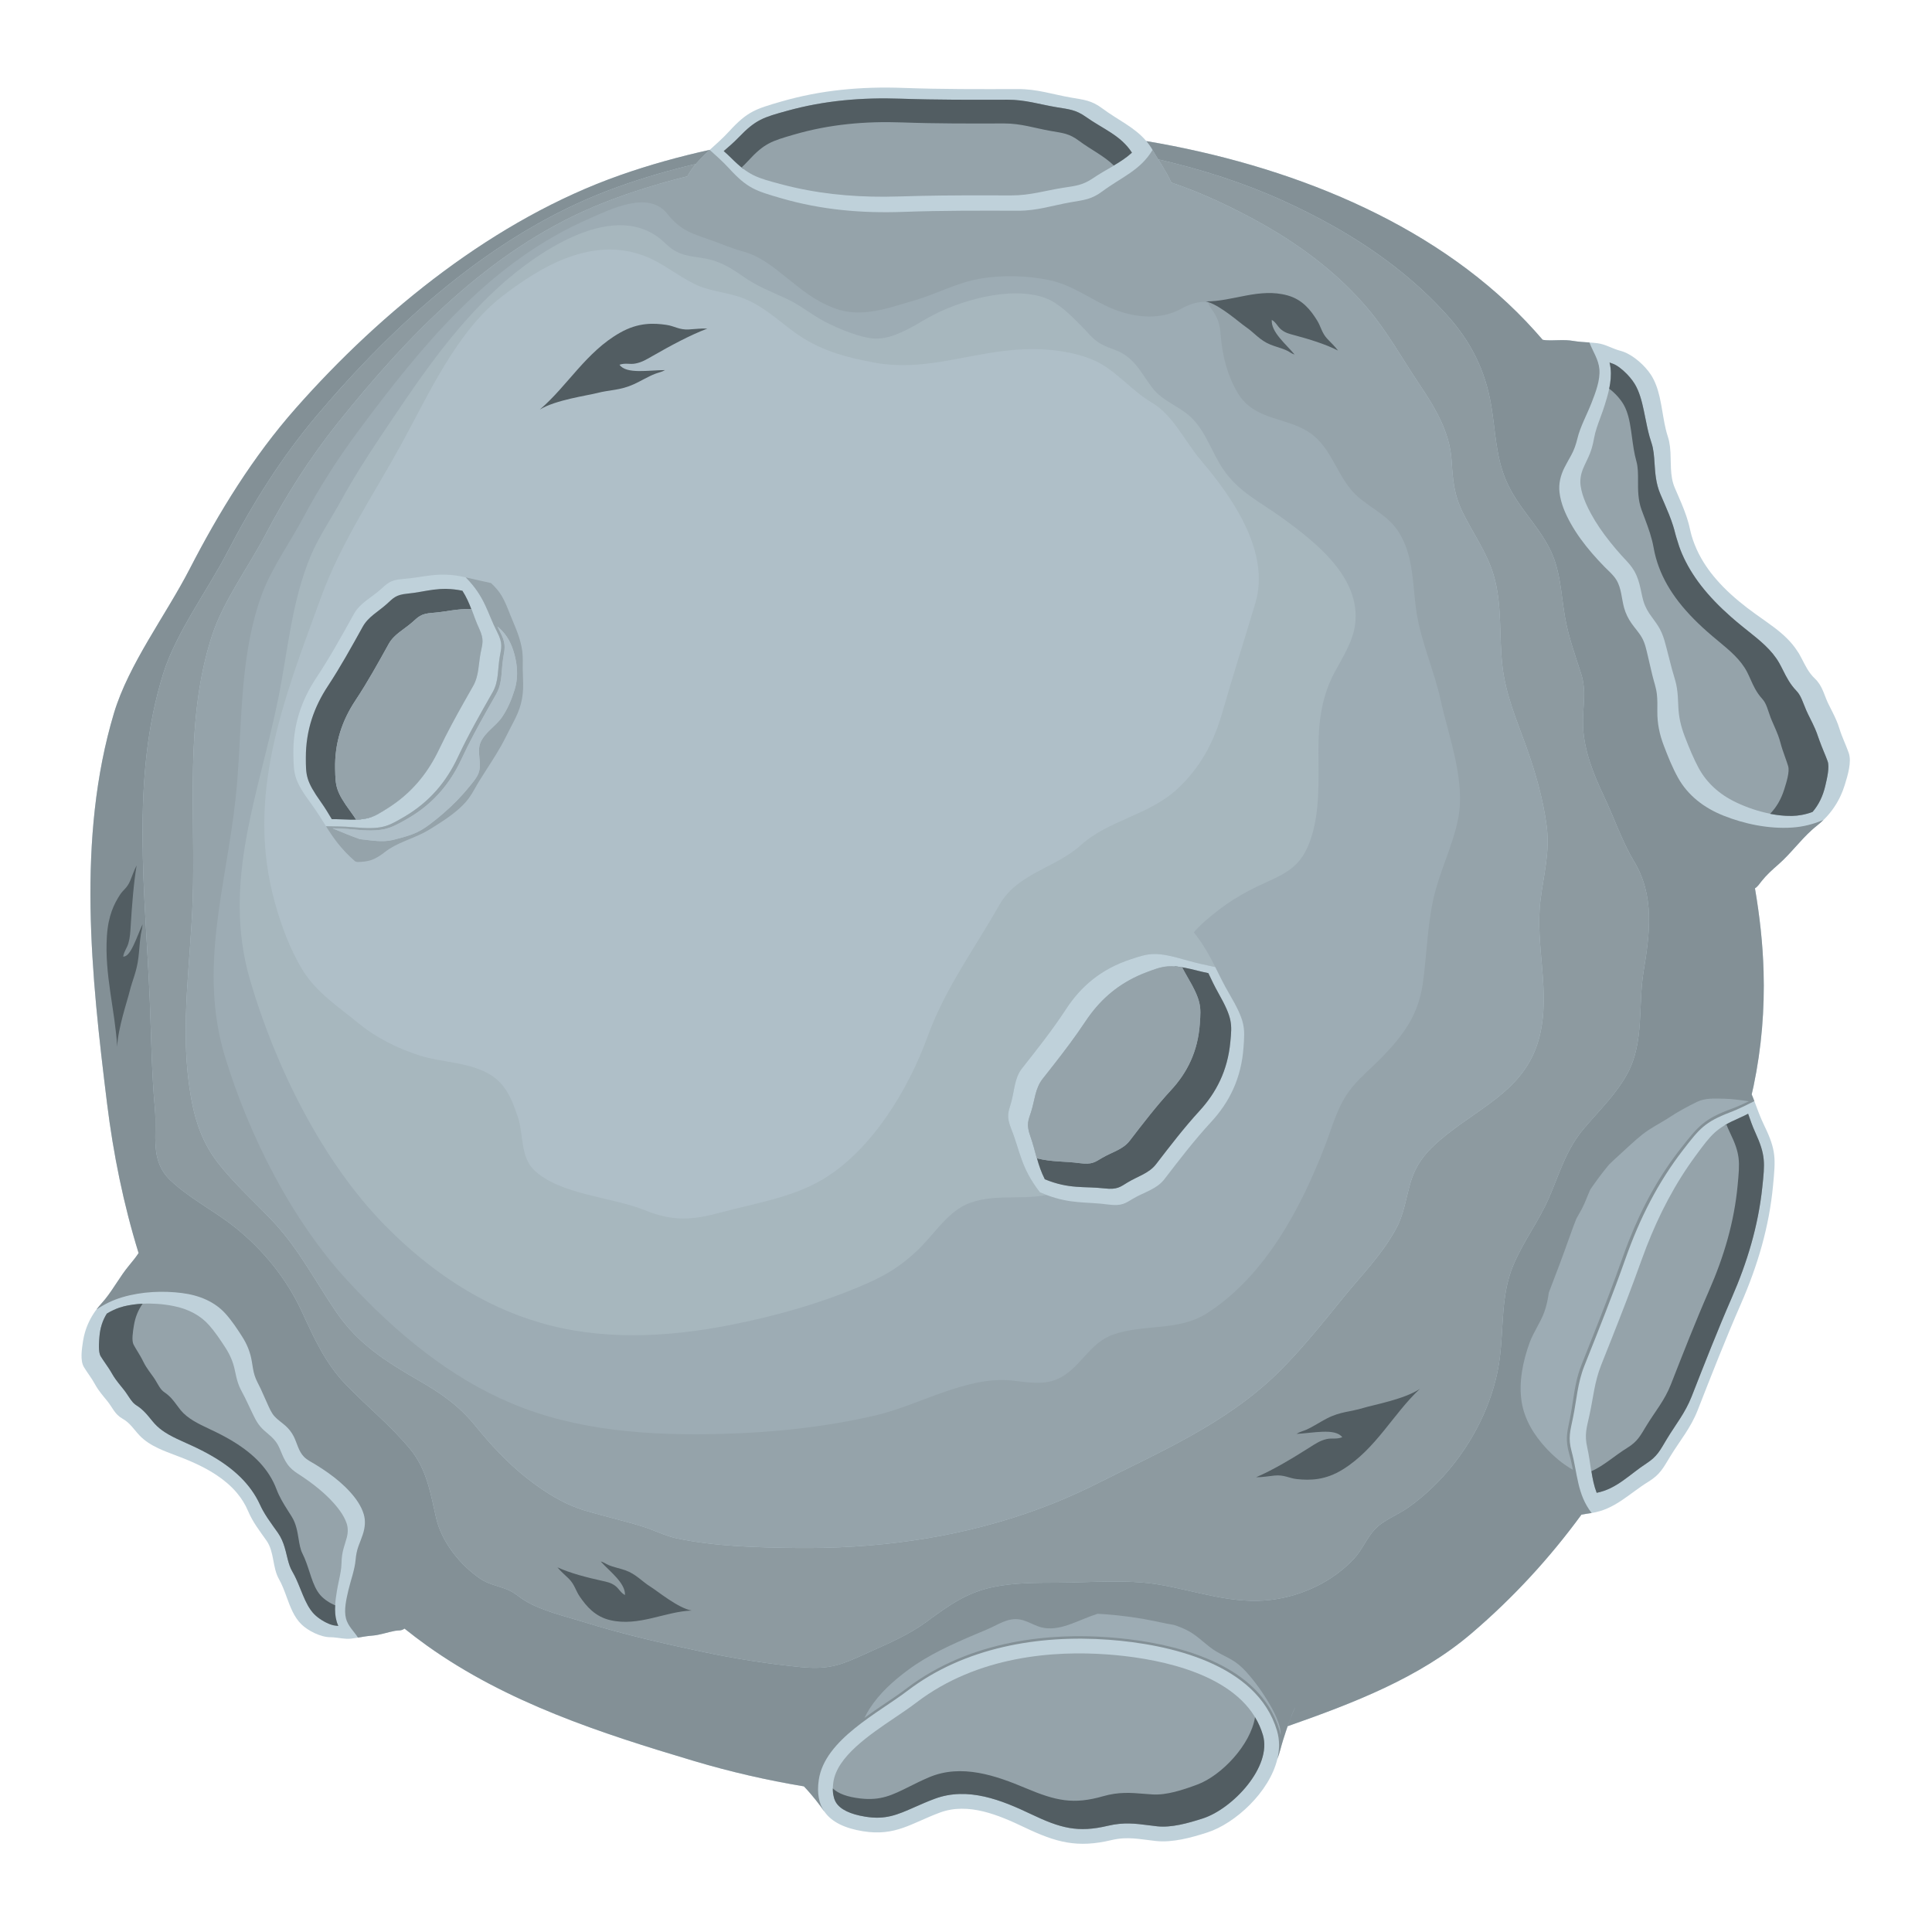 <?xml version="1.0" encoding="utf-8"?>
<!-- Generator: Adobe Illustrator 27.5.0, SVG Export Plug-In . SVG Version: 6.00 Build 0)  -->
<svg version="1.1" id="Capa_1" xmlns="http://www.w3.org/2000/svg" xmlns:xlink="http://www.w3.org/1999/xlink" x="0px" y="0px"
	 viewBox="0 0 2122 2122" style="enable-background:new 0 0 2122 2122;" xml:space="preserve">
<g>
	<path style="fill:#BFD1DA;" d="M2030.515,826.883c-3.148-8.977-7.389-17.418-10.227-26.699c-1.983-6.487-4.612-12.129-7.46-17.837
		c-1.417-2.84-2.872-5.695-4.365-8.682c-1.941-3.888-3.327-7.681-4.765-11.342c-0.96-2.444-1.939-4.828-3.123-7.143
		c-0.59-1.157-1.23-2.299-1.944-3.42c-1.427-2.244-3.147-4.414-5.335-6.497c-7.04-6.706-10.424-14.297-14.58-22.244
		c-0.94-1.798-1.907-3.608-2.979-5.435c-0.461-0.785-1.004-1.484-1.491-2.244c-6.743-10.551-15.805-18.792-25.805-26.36
		c-6.434-4.87-13.225-9.489-19.971-14.332c-12.651-9.084-24.777-18.879-35.442-29.676c-2.726-2.76-5.323-5.608-7.842-8.504
		c-2.073-2.38-4.078-4.799-5.99-7.277c-0.743-0.96-1.462-1.934-2.178-2.909c-1.983-2.704-3.859-5.469-5.63-8.295
		c-4.022-6.412-7.469-13.143-10.217-20.237c-1.152-2.969-2.227-5.98-3.123-9.079c-0.697-2.407-1.313-4.855-1.846-7.342
		c-2.219-10.348-5.666-19.605-9.535-28.845c-1.547-3.695-3.162-7.389-4.792-11.148c-0.816-1.88-1.637-3.776-2.453-5.698
		c-2.835-6.667-3.764-13.654-4.131-20.738c-0.124-2.363-0.185-4.736-0.232-7.113c-0.073-3.564-0.119-7.138-0.304-10.689
		c-0.119-2.256-0.3-4.502-0.575-6.736c-0.445-3.627-1.149-7.218-2.309-10.738c-0.894-2.709-1.657-5.496-2.331-8.339
		c-2.03-8.531-3.277-17.556-4.906-26.431c-0.543-2.957-1.128-5.897-1.798-8.796c-2.012-8.697-4.792-17.025-9.501-24.334
		c-1.647-2.558-3.776-5.288-6.236-7.995c-7.386-8.12-17.783-16.027-27.274-18.411c-1.086-0.273-2.158-0.59-3.218-0.94
		c-2.117-0.699-4.183-1.523-6.241-2.368c-4.117-1.688-8.193-3.454-12.548-4.451c-1.089-0.248-2.195-0.449-3.325-0.587
		c-2.974-0.365-5.907-0.592-8.828-0.797l-0.039-0.003h0.007c-5.934-0.414-11.813-0.716-17.82-1.747
		c-9.895-1.698-19.88-0.199-29.681-0.723c-1.32-0.07-2.565-0.316-3.793-0.555c-5.901-6.809-11.937-13.562-18.263-20.195
		c-105.181-110.294-261.848-171.873-417.035-197.982c-13.084-15.418-31.094-23.057-47.944-35.632
		c-12.368-9.235-20.025-9.581-34.957-12.198c-20.378-3.566-36.904-9.376-58.122-9.317c-41.803,0.112-83.908,0.273-125.698-1.257
		c-45.908-1.681-90.383,2.2-134.485,15.038c-28.039,8.16-36.862,10.667-57.274,32.97c-6.826,7.457-14.044,13.712-20.955,20.014
		c-33.384,7.359-66.375,16.487-98.747,27.893c-137.05,48.282-261.169,148.463-356.107,256.056
		c-46.957,53.215-84.197,113.873-116.509,176.548c-26.151,50.724-66.977,104.441-83.079,158.232
		c-41.181,137.574-24.85,288.37-7.606,428.335c6.846,55.557,18.078,110.984,34.675,164.653c-3.118,4.694-6.621,9.03-10.504,13.695
		c-9.842,11.827-16.67,25.091-26.285,37.006c-1.333,1.649-2.716,3.271-4.168,4.862c-6.48,7.091-11.24,14.556-14.616,22.326
		c-0.205,0.467-0.417,0.933-0.609,1.403c-0.397,0.965-0.765,1.934-1.118,2.909c-0.261,0.714-0.509,1.432-0.745,2.151
		c-0.273,0.831-0.543,1.659-0.785,2.497c-0.282,0.964-0.528,1.937-0.772,2.909c-0.161,0.646-0.336,1.289-0.48,1.939
		c-0.368,1.659-0.692,3.328-0.952,5.011c-0.322,2.105-0.675,4.409-0.972,6.782c-0.334,2.675-0.602,5.438-0.665,8.149
		c-0.029,1.277-0.015,2.541,0.056,3.776c0.07,1.232,0.2,2.433,0.399,3.588c0.4,2.307,1.084,4.424,2.156,6.209
		c1.924,3.208,4.066,6.261,6.177,9.347c2.115,3.086,4.2,6.212,6.012,9.571c1.903,3.515,4.034,6.592,6.317,9.559
		c2.283,2.965,4.714,5.822,7.211,8.901c2.88,3.552,4.899,7.169,7.267,10.499c1.184,1.664,2.456,3.257,3.961,4.736
		c1.508,1.476,3.252,2.838,5.384,4.039c2.105,1.186,3.925,2.504,5.571,3.919c0.824,0.706,1.603,1.437,2.351,2.188
		c3.744,3.754,6.729,7.99,10.626,12.129c5.886,6.248,13.087,10.684,20.941,14.382c5.888,2.772,12.144,5.13,18.485,7.522
		c2.112,0.797,4.234,1.598,6.358,2.419c7.956,3.079,15.759,6.455,23.179,10.248c5.564,2.843,10.916,5.919,15.958,9.284
		c8.404,5.605,15.951,12.003,22.202,19.432c5.001,5.941,9.174,12.546,12.292,19.927c5.191,12.285,12.682,21.756,20.253,32.516
		c2.188,3.114,3.676,6.504,4.794,10.044c2.236,7.079,2.987,14.755,4.901,21.995c0.96,3.62,2.207,7.128,4.078,10.4
		c3.34,5.847,5.785,12.48,8.231,19.164c4.08,11.142,8.166,22.424,16.431,30.426c6.94,6.719,20.763,14.09,31.927,14.081
		c0.96,0,1.91,0.036,2.855,0.102c6.614,0.453,12.916,2.234,19.754,1.432l0.048-0.007c2.56-0.302,5.07-0.701,7.564-1.115l0.022-0.005
		h-0.003c5.094-0.848,10.124-1.776,15.359-2.156c8.626-0.626,16.908-3.776,25.301-5.303c3.615-0.658,6.853,0.251,10.299-2.448
		c8.105,6.455,16.312,12.74,24.69,18.718c87.666,62.575,190.611,96.115,293.515,126.775c39.396,11.737,79.703,21.04,120.492,27.807
		c2.429,2.533,4.894,5.267,7.332,8.107l-0.003,0.036c4.066,4.729,8.014,9.684,11.377,14.263l0.024,0.034
		c1.121,1.527,2.176,3.011,3.145,4.433l0.607,0.777v-0.002l0.003,0.002c8.28,12.01,23.386,18.546,42.299,21.618
		c35.781,5.817,53.179-8.821,84.59-20.485c31.186-11.581,64.802,2.843,93.084,16.327c34.75,16.568,57.832,22.811,95.337,13.896
		c17.941-4.266,31.035-0.875,48.699,0.984c18.636,1.961,38.867-3.632,56.555-9.33c30.612-9.863,68.202-44.302,76.945-80.706h-0.003
		l0.003-0.002c1.269-3.189,2.271-6.585,3.254-10.124c0.984-3.54,1.949-7.218,3.148-10.97c1.532-4.801,3.169-9.856,4.921-14.921
		c72.146-25.315,144.714-53.108,201.842-101.885c46.328-39.557,86.353-83.313,120.83-130.46c3.552-0.648,6.904-1.24,9.876-1.634
		c0.463-0.061,0.896-0.161,1.352-0.229c25.617-3.939,40.996-21.167,62.263-34.302c13.133-8.112,16.27-15.103,24.187-28.034
		c10.806-17.64,22.28-30.872,30.025-50.629c15.257-38.921,30.58-78.139,47.357-116.443c18.431-42.078,31.167-84.867,35.432-130.602
		c2.712-29.077,3.623-38.205-9.617-65.383c-4.446-9.121-7.613-18.161-10.94-26.936l0.007-0.004l-0.463-1.192
		c-0.351-0.916-0.704-1.832-1.062-2.743c-0.417-1.06-0.845-2.112-1.277-3.162l-0.131-0.331c0.667-3.011,1.415-6,2.046-9.023
		c8.928-42.736,12.188-84.541,11.011-125.937c-0.87-30.604-4.258-60.982-9.474-91.354c3.001-1.805,5.089-5.145,7.445-8.083
		c5.408-6.748,11.393-12.144,18.171-18.061c13.401-11.701,23.659-26.022,36.818-37.895c1.82-1.642,3.698-3.24,5.644-4.775
		c8.689-6.85,15.503-14.645,20.807-23.218c0.321-0.514,0.648-1.028,0.957-1.549c0.628-1.067,1.23-2.149,1.815-3.24
		c0.434-0.809,0.853-1.625,1.262-2.446c0.463-0.933,0.923-1.871,1.354-2.821c0.504-1.108,0.972-2.237,1.435-3.369
		c0.302-0.74,0.621-1.476,0.906-2.227c0.731-1.932,1.418-3.888,2.029-5.881c0.816-2.646,1.713-5.549,2.543-8.57
		c0.831-3.02,1.596-6.159,2.148-9.281C2032.003,838.048,2032.264,831.88,2030.515,826.883z"/>
	<path style="fill:#95A3AA;" d="M1691.923,989.134c3.483-28.741,10.704-53.13,6.772-82.534c-4.005-29.951-12.69-59.878-22.96-88.224
		c-10.393-28.682-21.859-55.537-25.479-86.114c-3.995-33.749,0.015-68.331-9.917-101.289c-7.374-24.475-22.68-45.474-33.795-68.277
		c-9.664-19.825-10.811-35.457-12.222-57.238c-2.075-32.061-19.076-59.118-36.465-85.089c-18.285-27.31-33.861-55.664-55.201-80.993
		c-32.032-38.015-71.181-67.79-114.485-92.458c-16.568-9.437-33.727-18.144-51.294-26.309
		c-16.375-7.608-33.242-14.251-50.409-20.161l0.017-0.039c-1.376-3.118-2.982-6.256-4.697-9.35
		c-3.432-6.193-7.301-12.224-10.661-17.64c-1.681-2.707-3.232-5.262-4.538-7.605l-0.712-1.172
		c-13.077,22.378-34.75,30.351-54.782,45.303c-12.37,9.233-20.025,9.581-34.96,12.195c-20.375,3.569-36.901,9.376-58.119,9.32
		c-41.803-0.115-83.908-0.273-125.698,1.257c-45.908,1.679-90.385-2.2-134.485-15.037c-28.039-8.163-36.862-10.668-57.274-32.972
		c-6.845-7.479-14.09-13.742-21.025-20.053l-0.015-0.013c-3.298,3.004-6.509,6.039-9.588,9.204l-0.01,0.012
		c-1.549,1.593-3.057,3.232-4.524,4.921l-0.173,0.2l-0.947,1.082c-3.445,4.105-6.582,8.575-9.311,13.6
		c-31.362,7.745-62.146,17.245-91.944,28.994c-3.727,1.476-7.435,2.989-11.118,4.535
		C537.006,275.902,447.985,368.345,371.12,464.394c-30.607,38.243-56.95,79.695-79.627,122.933
		c-18.467,35.189-45.749,72.165-58.119,109.22c-31.237,94.061-18.38,196.138-21.764,292.753
		c-2.348,67.074-13.133,134.428-4.046,201.447c4.372,32.249,11.649,60.385,31.732,86.317c18.595,24.005,41.611,44.068,62.183,66.285
		c27.296,29.476,45.561,65.221,68.09,98.083c23.754,34.645,54.212,53.881,90.229,74.687c24.431,14.117,44.024,27.437,62.029,49.568
		c16.974,20.865,35.5,41.031,56.782,57.735c19.752,15.505,40.587,28.809,64.802,35.958c20.68,6.107,41.868,10.902,62.414,17.277
		c12.95,4.02,24.797,10.378,38.158,13.155c41.924,8.709,87.361,9.842,130.061,10.363c85.703,1.045,171.951-10.097,253.198-38.002
		c26.811-9.211,52.996-20.219,78.307-32.997c67.556-34.112,140.787-65.354,197.625-120.996
		c27.023-26.451,49.813-55.559,73.667-84.721c19.873-24.292,41.074-45.632,56.356-73.564c8.969-16.397,10.945-33.873,16.171-51.435
		c6.816-22.899,20.268-36.877,38.765-51.649c41.963-33.513,88.633-52.102,102.765-108.234
		C1703.436,1088.764,1685.891,1038.888,1691.923,989.134z"/>
	<path style="fill:#8D9AA0;" d="M1794.894,946.298c-13.432-22.368-22.304-48.891-33.447-72.265
		c-11.128-23.347-21.591-49.686-22.687-75.781c-0.894-21.276,4.446-37.981-2.273-58.702c-6.68-20.611-14.007-40.999-17.681-62.421
		c-4.488-26.139-4.717-51.491-17.27-75.627c-13.795-26.524-35.062-45.313-47.181-73.386c-11.486-26.602-11.713-54.314-16.358-82.138
		c-6.541-39.186-22.39-70.77-48.634-99.813c-35.274-39.313-77.695-71.123-124.297-97.471
		c-17.817-10.075-36.244-19.349-55.118-27.942c-43.837-19.951-90.424-34.887-137.812-45.712c3.116,4.994,6.553,10.427,9.652,16.02
		c1.715,3.094,3.32,6.231,4.697,9.35l-0.017,0.039c17.167,5.91,34.034,12.553,50.409,20.161
		c17.566,8.165,34.726,16.872,51.294,26.309c43.303,24.668,82.453,54.443,114.485,92.458c21.34,25.33,36.916,53.683,55.201,80.993
		c17.389,25.971,34.39,53.028,36.465,85.089c1.41,21.781,2.558,37.413,12.222,57.238c11.116,22.804,26.422,43.803,33.795,68.277
		c9.932,32.958,5.922,67.539,9.917,101.289c3.62,30.577,15.086,57.432,25.479,86.114c10.27,28.346,18.955,58.273,22.96,88.224
		c3.932,29.403-3.289,53.793-6.772,82.534c-6.032,49.754,11.513,99.629-1.028,149.442c-14.131,56.132-60.801,74.721-102.765,108.234
		c-18.497,14.772-31.949,28.75-38.765,51.649c-5.226,17.562-7.201,35.038-16.171,51.435c-15.281,27.932-36.482,49.272-56.356,73.564
		c-23.854,29.162-46.644,58.271-73.667,84.721c-56.838,55.642-130.068,86.884-197.625,120.996
		c-25.31,12.777-51.496,23.786-78.307,32.997c-81.247,27.905-167.495,39.048-253.198,38.002
		c-42.699-0.521-88.136-1.654-130.061-10.363c-13.362-2.777-25.208-9.135-38.158-13.155c-20.546-6.375-41.735-11.169-62.414-17.277
		c-24.214-7.15-45.05-20.453-64.802-35.958c-21.281-16.704-39.807-36.87-56.782-57.735c-18.005-22.131-37.598-35.452-62.029-49.568
		c-36.017-20.806-66.475-40.042-90.229-74.687c-22.528-32.862-40.794-68.607-68.09-98.083
		c-20.572-22.217-43.588-42.28-62.183-66.285c-20.083-25.932-27.359-54.068-31.732-86.317
		c-9.087-67.018,1.698-134.373,4.046-201.447c3.383-96.614-9.474-198.692,21.764-292.753c12.37-37.055,39.652-74.032,58.119-109.22
		c22.677-43.237,49.021-84.689,79.627-122.933c76.865-96.049,165.885-188.492,280.786-237.204c3.683-1.547,7.391-3.059,11.118-4.535
		c29.798-11.749,60.582-21.25,91.944-28.994c2.729-5.025,5.866-9.496,9.311-13.6c-28.997,6.86-57.603,15.123-85.583,25.198
		c-4.122,1.486-8.227,3.013-12.314,4.577C540.409,258.333,433.895,354.74,347.936,456.465
		c-38.706,45.807-70.575,96.787-98.068,149.742c-22.309,42.957-56.363,88.302-70.599,133.727
		c-36.209,115.814-19.396,241.844-14.685,360.543c1.559,39.259,2.017,78.599,5.584,117.749c2.575,28.27-6.151,56.207,17.035,78.193
		c21.164,20.07,47.696,33.15,70.443,51.21c31.023,24.631,56.921,56.414,73.645,92.473c13.805,29.766,25.878,57.293,49.13,81.237
		c22.985,23.671,48.422,44.263,69.649,69.754c18.723,22.483,22.641,48.621,28.967,76.163c6.071,26.419,26.222,51.613,48.536,66.789
		c8.821,6,19.147,7.747,28.904,11.528c8.351,3.235,12.925,8.177,20.232,12.602c18.353,11.113,43.177,16.733,63.549,23.111
		c43.43,13.598,87.841,23.766,132.336,33.179c35.086,7.423,70.57,12.984,106.258,16.516c34.492,3.413,46.638-3.227,76.86-16.828
		c21.617-9.727,42.516-18.656,61.897-32.853c23.554-17.255,43.228-31.9,73.108-38.177c22.996-4.831,47.8-4.685,71.323-4.795
		c35.357-0.166,76.071-3.785,110.782,2.076c41.515,7.013,81.651,22.324,124.563,16.619c33.639-4.473,66.461-20.01,89.724-44.979
		c9.077-9.742,13.847-22.429,22.687-32.005c9.764-10.57,24.87-15.771,36.556-23.997c52.582-37.011,92.623-100.185,100.899-164.246
		c4.368-33.817,1.286-68.799,14.416-100.969c10.772-26.4,28.107-48.707,39.479-74.784c12.334-28.292,18.743-53.403,39.381-77.528
		c16.533-19.33,35.011-37.145,47.169-59.834c18.423-34.385,11.352-74.38,17.564-111.966
		C1812.091,1025.385,1817.57,984.06,1794.894,946.298z"/>
	<path style="fill:#9DACB4;" d="M1582.33,768.942c-7.084-32.299-21.096-62.716-26.327-95.474
		c-4.767-29.856-2.689-61.269-19.149-88.134c-11.296-18.436-29.218-25.859-44.941-39.333
		c-21.666-18.565-27.284-49.449-48.928-67.357c-26.314-21.774-64.723-14.485-84.022-47.854
		c-11.067-19.135-16.344-39.993-18.132-61.622c-1.011-12.207-2.448-18.86-9.381-28.589c-2.03-2.848-3.786-5.537-4.687-8.882
		l-0.144-0.041c-10.502-0.938-20.075,2.37-28.886,7.293c-22.577,12.621-50.784,10.304-74.931,0.499
		c-24.256-9.849-43.861-26.158-70.031-31.732c-24.251-5.167-53.215-5.869-77.661-1.398c-24.945,4.558-47.316,16.921-71.367,23.847
		c-28.565,8.226-58.046,19.637-87.552,8.275c-22.307-8.59-35.313-19.969-54.022-34.921c-14.58-11.652-28.463-22.651-46.536-27.45
		c-11.242-2.986-21.091-7.34-31.932-11.257c-23.549-8.504-35.313-10.656-51.006-30.244c-20.546-25.644-61.927-4.803-85.342,5.484
		c-3.335,1.466-6.645,2.957-9.922,4.492c-103.93,48.716-175.615,137.103-243.128,227.775
		c-22.706,30.492-43.325,62.609-61.186,96.127c-14.628,27.423-35.135,56.027-45.64,84.714
		c-26.268,72.305-20.682,150.64-28.843,224.964c-10.519,95.829-40.887,185.602-11.55,282.375
		c26.378,86.426,73.062,179.561,135.118,246.653c53.118,57.427,112.406,106.048,179.527,134.166
		c72.015,30.434,152.141,35.688,231.077,33.591c56.743-1.508,113.532-7.445,168.874-20.314
		c47.469-11.035,100.307-43.605,149.683-38.302c16.122,1.732,33.783,5.259,49.444-1.347c25.16-10.619,34.999-39.703,61.606-49.062
		c34.175-12.022,71.888-3.342,103.359-23.542c64.068-41.126,103.415-115.929,129.924-184.894
		c7.546-19.629,12.782-40.187,25.106-57.605c10.329-14.601,24.891-26.066,37.267-38.831c23.52-24.268,39.686-46.426,44.587-80.402
		c4.487-31.091,4.833-62.083,11.617-92.918c6.617-30.061,21.389-58.614,27.272-88.47
		C1609.818,857.239,1591.238,809.551,1582.33,768.942z"/>
	<path style="fill:#839096;" d="M1968.256,908.942c-26.039,1.701-52.775-4.146-75.184-13.057
		c-21.749-8.648-39.22-22.4-49.856-41.372c-6.349-11.321-11.296-23.761-15.897-35.871c-4.604-12.117-7.084-23.966-6.994-37.259
		c0.044-6.458,0.212-12.943-0.543-19.287c-0.814-6.838-3.162-13.313-4.797-19.934c-1.766-7.157-3.318-14.375-5.043-21.544
		c-1.637-6.797-3.03-13.978-6.46-20.097c-3.196-5.708-7.815-10.563-11.557-15.944c-3.632-5.223-6.4-10.858-8.102-16.975
		c-2.848-10.243-2.855-21.505-8.507-30.735c-3.374-5.51-8.655-9.851-13.213-14.522c-4.629-4.745-9.123-9.6-13.43-14.592
		c-8.787-10.19-16.813-20.981-23.333-32.582c-5.966-10.617-11.101-22.261-12.479-34.578c-1.023-9.135,1.018-18.102,5.449-26.989
		c2.281-4.57,4.916-9.03,7.384-13.542c3.296-6.029,5.252-11.837,6.794-18.205c3.214-13.288,10.307-25.965,15.403-38.955
		c4.587-11.698,9.762-25.157,8.821-37.147c-0.86-10.928-7.245-19.739-10.967-29.571l-0.112-0.01
		c-5.934-0.414-11.813-0.716-17.82-1.747c-9.895-1.698-19.88-0.199-29.681-0.723c-1.32-0.07-2.565-0.316-3.793-0.555
		c-5.901-6.809-11.937-13.562-18.263-20.195c-105.181-110.294-261.848-171.873-417.035-197.982c2.748,3.24,5.293,6.799,7.549,10.843
		c1.306,2.343,2.857,4.899,4.538,7.605c0.327,0.526,0.675,1.084,1.009,1.62c47.388,10.826,93.975,25.761,137.812,45.712
		c18.875,8.592,37.301,17.866,55.118,27.942c46.602,26.348,89.023,58.158,124.297,97.471c26.244,29.043,42.093,60.626,48.634,99.813
		c4.645,27.824,4.872,55.537,16.358,82.138c12.119,28.073,33.386,46.862,47.181,73.386c12.553,24.136,12.782,49.488,17.27,75.627
		c3.673,21.422,11.001,41.81,17.681,62.421c6.719,20.721,1.379,37.425,2.273,58.702c1.096,26.095,11.559,52.434,22.687,75.781
		c11.142,23.374,20.015,49.897,33.447,72.265c22.675,37.762,17.196,79.087,10.366,120.414c-6.212,37.586,0.86,77.581-17.564,111.966
		c-12.159,22.689-30.636,40.504-47.169,59.834c-20.638,24.124-27.047,49.235-39.381,77.528
		c-11.371,26.078-28.706,48.385-39.479,74.784c-13.13,32.171-10.048,67.152-14.416,100.969
		c-8.275,64.061-48.317,127.235-100.899,164.246c-11.686,8.226-26.792,13.427-36.556,23.997
		c-8.841,9.577-13.61,22.263-22.687,32.005c-23.264,24.97-56.085,40.506-89.724,44.979c-42.911,5.705-83.047-9.605-124.563-16.619
		c-34.711-5.861-75.425-2.241-110.782-2.076c-23.522,0.11-48.326-0.036-71.323,4.795c-29.88,6.278-49.554,20.923-73.108,38.177
		c-19.381,14.197-40.28,23.126-61.897,32.853c-30.222,13.601-42.368,20.241-76.86,16.828c-35.688-3.532-71.172-9.094-106.258-16.516
		c-44.495-9.413-88.906-19.581-132.336-33.179c-20.373-6.378-45.196-11.998-63.549-23.111c-7.306-4.424-11.881-9.367-20.232-12.602
		c-9.757-3.781-20.083-5.527-28.904-11.528c-22.314-15.176-42.465-40.37-48.536-66.789c-6.326-27.542-10.243-53.681-28.967-76.163
		c-21.228-25.491-46.665-46.083-69.649-69.754c-23.252-23.944-35.325-51.471-49.13-81.237
		c-16.724-36.059-42.621-67.842-73.645-92.473c-22.747-18.061-49.279-31.14-70.443-51.21c-23.186-21.986-14.46-49.922-17.035-78.193
		c-3.567-39.15-4.025-78.49-5.584-117.749c-4.711-118.699-21.525-244.729,14.685-360.543c14.236-45.425,48.29-90.77,70.599-133.727
		c27.493-52.955,59.362-103.935,98.068-149.742c85.958-101.724,192.472-198.132,318.445-246.628
		c4.088-1.564,8.193-3.091,12.314-4.577c27.98-10.075,56.587-18.338,85.583-25.198l0.947-1.082l0.173-0.2
		c1.466-1.688,2.974-3.328,4.524-4.921l0.01-0.012c3.079-3.165,6.29-6.2,9.588-9.204l0.015,0.013l0.07-0.066
		c-33.384,7.359-66.375,16.487-98.747,27.893c-137.05,48.282-261.169,148.463-356.107,256.056
		c-46.957,53.215-84.197,113.873-116.509,176.548c-26.151,50.724-66.977,104.441-83.079,158.232
		c-41.181,137.574-24.85,288.37-7.606,428.335c6.846,55.557,18.078,110.984,34.675,164.653c-3.118,4.694-6.621,9.03-10.504,13.695
		c-9.842,11.827-16.67,25.091-26.285,37.006c-1.333,1.649-2.716,3.271-4.168,4.862c-1.92,2.102-3.645,4.248-5.272,6.414
		c8.592-5.817,18.044-10.419,28.256-13.442c21.888-6.485,45.362-7.189,65.561-4.633c19.608,2.479,36.251,9.807,47.776,22.582
		c6.879,7.625,12.716,16.405,18.214,24.992c5.503,8.592,9.164,17.393,10.833,27.839c0.814,5.074,1.523,10.193,2.996,15.018
		c1.591,5.204,4.436,9.817,6.694,14.687c2.439,5.264,4.707,10.619,7.113,15.9c2.282,5.006,4.409,10.363,8.127,14.485
		c3.464,3.844,8.024,6.738,11.907,10.217c3.774,3.378,6.862,7.25,9.111,11.712c3.766,7.472,5.252,16.302,11.264,22.424
		c3.591,3.654,8.646,6.012,13.128,8.775c4.555,2.806,9.011,5.724,13.323,8.789c8.801,6.253,17.035,13.128,24.098,20.938
		c6.46,7.145,12.35,15.262,15.14,24.651c2.071,6.962,1.513,14.399-1.082,22.246c-1.335,4.037-2.989,8.056-4.49,12.08
		c-2.007,5.381-2.906,10.324-3.379,15.625c-0.984,11.057-5.342,22.404-7.961,33.6c-2.361,10.083-4.986,21.661-2.612,30.882
		c2.166,8.4,8.746,14.046,13.201,21.021l0.098-0.015c5.094-0.848,10.124-1.776,15.359-2.156c8.626-0.626,16.908-3.776,25.301-5.303
		c3.615-0.658,6.853,0.251,10.299-2.448c8.105,6.455,16.312,12.74,24.69,18.718c87.666,62.575,190.611,96.115,293.515,126.775
		c39.396,11.737,79.703,21.04,120.492,27.807c2.429,2.533,4.894,5.267,7.332,8.107c4.073,4.746,8.014,9.703,11.374,14.3l0.024,0.034
		c1.116,1.525,2.178,3.016,3.145,4.433l0.607,0.777v-0.002c-5.917-8.582-8.373-19.944-6.12-34.933
		c6.641-44.158,65.333-73.22,97.347-97.654c62.563-47.744,144.098-61.776,221.091-56.097c65.737,4.848,162.967,26.088,184.838,99.98
		c3.004,10.149,2.84,20.658,0.356,31.009h-0.003l0.003-0.002c1.269-3.189,2.271-6.585,3.254-10.124
		c0.984-3.54,1.949-7.218,3.148-10.97c3.598-11.267,7.549-23.949,12.865-34.987l0.066,0.041c-3.057,6.341-5.649,13.197-8.01,20.025
		c72.146-25.315,144.714-53.108,201.842-101.885c46.328-39.557,86.353-83.313,120.83-130.46c3.552-0.648,6.904-1.24,9.876-1.634
		c0.463-0.061,0.896-0.161,1.352-0.229c-16.007-20.385-15.459-43.472-22.005-67.595c-4.041-14.899-1.552-22.146,1.503-36.997
		c4.17-20.261,4.838-37.766,12.69-57.479c15.467-38.835,31.086-77.936,45.021-117.366c15.303-43.31,35.257-83.252,63.401-119.549
		c17.895-23.079,23.466-30.365,51.71-41.155c9.474-3.618,17.964-8.058,26.388-12.188l0.007-0.004l-0.463-1.192
		c-0.351-0.916-0.704-1.832-1.062-2.743c-0.417-1.06-0.845-2.112-1.277-3.162c-0.324-0.794-0.648-1.586-0.981-2.373
		c0.287,0.677,0.567,1.359,0.85,2.042c0.667-3.011,1.415-6,2.046-9.023c8.928-42.736,12.188-84.541,11.011-125.937
		c-0.87-30.604-4.258-60.982-9.474-91.354c3.001-1.805,5.089-5.145,7.445-8.083c5.408-6.748,11.393-12.144,18.171-18.061
		c13.401-11.701,23.659-26.022,36.818-37.895c1.82-1.642,3.698-3.24,5.644-4.775c2.575-2.032,4.938-4.17,7.194-6.363
		C1991.988,905.207,1980.402,908.15,1968.256,908.942z"/>
	<path style="fill:#95A3AA;" d="M1243.256,167.663c-12.219-19.021-31.976-26.073-50.266-39.082
		c-11.501-8.18-18.619-8.49-32.504-10.804c-18.948-3.162-34.312-8.31-54.041-8.258c-38.868,0.1-78.02,0.241-116.877-1.113
		c-42.685-1.489-84.039,1.949-125.045,13.323c-26.071,7.23-34.275,9.452-53.254,29.21c-5.323,5.542-10.897,10.319-16.353,15.008
		c2.65,2.314,5.286,4.695,7.861,7.267c19.771,19.759,28.319,21.981,55.481,29.211c37.418,9.963,75.115,13.834,113.778,13.642
		c5.589-0.024,11.199-0.129,16.828-0.319c30.312-1.013,60.791-1.189,91.193-1.172c10.097,0.005,20.185,0.034,30.254,0.058h0.316
		c20.553,0.051,36.561-5.096,56.3-8.255c14.468-2.317,21.88-2.626,33.864-10.807c7.513-5.128,15.265-9.33,22.682-13.698
		l-0.134-0.124C1230.462,177.549,1237.275,173.181,1243.256,167.663z"/>
	<path style="fill:#95A3AA;" d="M2007.352,836.079c-1.286-3.564-2.748-7.084-4.297-10.809c-1.61-3.868-3.211-7.9-4.716-12.068
		c-0.502-1.388-1.036-2.734-1.496-4.17c-0.443-1.374-0.928-2.758-1.466-4.173c-0.536-1.415-1.125-2.86-1.774-4.358
		c-1.703-3.932-3.632-7.803-5.676-11.902l-2.205-4.448c-0.68-1.389-1.308-2.763-1.897-4.125c-0.268-0.621-0.492-1.218-0.745-1.832
		c-0.626-1.513-1.255-3.028-1.835-4.502c-0.346-0.877-0.704-1.722-1.05-2.585c-0.346-0.863-0.682-1.739-1.05-2.587
		c-1.44-3.323-2.797-5.754-4.412-7.837c-0.536-0.692-1.104-1.347-1.71-1.983c-7.033-7.359-10.882-15.016-14.606-22.424
		c-1.384-2.753-2.692-5.352-4.17-7.966c-4.064-7.182-9.331-13.355-15.294-19.096c-5.963-5.741-12.626-11.055-19.476-16.521
		c-2.131-1.698-4.27-3.406-6.407-5.138c-4.115-3.335-8.036-6.645-11.778-9.939c-26.192-23.059-43.437-45.298-53.786-69.201
		c-2.368-5.466-4.248-11.082-5.873-16.731c-0.541-1.88-1.169-3.754-1.622-5.642c-0.696-2.897-1.488-5.715-2.358-8.492
		c-2.616-8.326-5.953-16.273-9.639-24.786l-1.22-2.811l-1.247-2.877l-1.995-4.636c-2.422-5.683-3.822-11.43-4.702-17.04
		c-0.439-2.804-0.748-5.574-0.989-8.283c-0.241-2.711-0.412-5.359-0.58-7.924c-0.265-4.083-0.523-8.054-1.013-11.869
		c-0.246-1.91-0.548-3.781-0.938-5.608c-0.39-1.827-0.865-3.613-1.459-5.347c-0.768-2.244-1.462-4.514-2.098-6.801
		c-1.912-6.865-3.315-13.885-4.684-20.731c-2.207-11.028-4.29-21.444-8.212-30.505c-1.094-2.528-2.259-4.784-3.559-6.896
		c-1.454-2.365-3.252-4.782-5.245-7.116c-0.996-1.166-2.039-2.311-3.113-3.418c-5.362-5.535-11.452-10.102-15.886-11.54
		c-1.108-0.361-2.187-0.755-3.237-1.172c0.472,1.922,0.863,3.961,1.118,6.103l0.01,0.146c0.212,1.829,0.326,3.666,0.348,5.505
		l-0.039,1.32c-0.015,1.464-0.042,2.931-0.154,4.387l-0.107,1.001c-0.144,1.576-0.309,3.148-0.543,4.702l-0.078,0.446
		c-0.271,1.734-0.58,3.454-0.936,5.145c-1.425,6.804-3.422,13.194-5.13,18.607c-1.427,4.536-3.052,8.952-4.623,13.223
		c-2.882,7.824-5.601,15.216-6.884,22.572c-1.41,8.085-3.323,14.47-6.205,20.706c-0.655,1.42-1.328,2.835-2.002,4.253
		c-1.352,2.845-2.631,5.535-3.744,8.207c-2.797,6.726-3.696,13.094-2.748,19.464c0.872,5.837,2.731,11.995,5.688,18.824
		c1.567,3.618,3.43,7.401,5.698,11.564c5.501,10.095,12.414,20.305,21.138,31.213c3.761,4.702,7.759,9.415,12.222,14.407
		c1.021,1.142,2.08,2.266,3.143,3.394c3.574,3.79,7.622,8.087,10.76,13.423c0.996,1.695,1.917,3.515,2.735,5.406
		c2.704,6.246,3.998,12.431,5.25,18.411c0.699,3.345,1.362,6.507,2.229,9.425c0.541,1.827,1.208,3.661,1.981,5.445
		c1.213,2.796,2.733,5.591,4.519,8.3c1.252,1.897,2.606,3.729,3.958,5.566c2.607,3.537,5.301,7.196,7.635,11.493
		c0.753,1.388,1.44,2.811,2.068,4.266c2.334,5.386,3.781,10.989,5.06,15.932l0.655,2.526c0.853,3.225,1.671,6.458,2.493,9.691
		c0.981,3.868,1.961,7.737,2.998,11.591c0.529,1.959,1.116,3.905,1.703,5.854c1.447,4.799,2.943,9.761,3.788,15.215
		c0.965,6.21,1.203,12.246,1.435,18.081l0.09,2.227c0.458,10.986,2.733,21.437,7.164,32.894c2.227,5.759,4.653,11.934,7.315,18.08
		c2.695,6.224,5.272,11.581,7.876,16.373c8.79,16.166,22.517,28.806,40.802,37.571c12.56,6.022,25.408,10.19,37.768,12.607
		l-0.088,0.102c1.717,0.339,3.416,0.621,5.111,0.889c0.634,0.1,1.267,0.2,1.895,0.287c1.425,0.205,2.84,0.378,4.246,0.529
		c1.079,0.115,2.146,0.197,3.213,0.282c1.045,0.081,2.095,0.171,3.128,0.22c2.153,0.105,4.283,0.153,6.365,0.117h0.054
		c3.583-0.068,7.13-0.456,10.633-1.094c4.073-0.741,8.088-1.834,12.005-3.335c6.689-7.812,11.254-17.142,13.917-28.433
		C2006.743,854.952,2009.676,842.521,2007.352,836.079z"/>
	<path style="fill:#95A3AA;" d="M1927.986,1244.003c-3.198-6.987-5.591-13.924-7.949-20.726c-3.125,1.617-6.309,3.193-9.647,4.643
		c-25.642,11.128-30.848,18.26-47.554,40.865c-23.016,31.143-40.47,64.782-54.499,100.813c-2.03,5.206-3.99,10.458-5.883,15.761
		c-10.195,28.565-21.233,56.979-32.422,85.247c-3.712,9.386-7.445,18.755-11.167,28.11l-0.117,0.297
		c-7.6,19.099-8.696,35.876-13.008,55.396c-3.162,14.304-5.601,21.315-2.395,35.464c2.01,8.872,3.067,17.625,4.407,26.129
		l0.163-0.08c1.291,8.17,2.848,16.112,5.783,23.702c22.18-4.377,36-20.158,54.818-32.389c11.834-7.691,14.736-14.197,21.993-26.261
		c9.9-16.458,20.334-28.858,27.537-47.225c14.188-36.188,28.443-72.65,43.981-108.292c17.07-39.15,29.069-78.875,33.559-121.191
		C1938.441,1277.36,1939.389,1268.915,1927.986,1244.003z"/>
	<path style="fill:#A7B7BE;" d="M1408.673,569.088c-23.907-17.408-48.032-28.382-65.223-53.683
		c-12.307-18.11-18.674-40.743-34.616-56.39c-13.138-12.891-31.479-17.966-42.926-32.692
		c-10.156-13.062-16.652-27.591-31.183-37.035c-8.658-5.628-18.948-7.128-27.693-12.821c-7.927-5.159-13.094-12.272-19.683-18.845
		c-10.958-10.928-24.536-24.999-39.489-30.39c-37.91-13.667-95.518,3.018-129.006,22.08c-16.295,9.276-34.962,21.498-54.365,22.594
		c-16.185,0.913-44.356-11.172-58.755-18.726c-14.431-7.571-27.062-18.266-42.063-25.182c-16.134-7.437-31.776-13.381-46.46-23.625
		c-16.755-11.683-27.946-18.499-48.27-21.361c-16.957-2.387-26.156-4.002-38.358-15.895c-52.797-51.462-140.251,9.824-181.04,46.482
		c-53.043,47.671-92.648,107.805-132.056,166.648c-15.081,22.521-29.7,45.522-42.743,69.32
		c-10.787,19.654-24.519,39.89-33.159,60.207c-21.296,50.55-25.372,104.886-35.922,157.174
		c-21.191,105.033-62.317,201.866-31.089,309.225c27.479,94.102,78.638,198.762,148.134,269.602
		c50.241,51.215,107.323,88.519,169.946,106.826c66.797,19.72,139.106,16.648,210.263,2.529
		c50.999-10.12,101.354-24.385,149.023-45.323c22.47-9.871,37.883-19.747,55.299-36.068c15.386-14.416,29.759-36.687,47.907-47.593
		c27.905-16.77,64.168-7.504,94.329-13.657c-2.366-0.894-4.804-1.883-7.333-2.992c-20.998-27.04-21.739-45.327-31.293-69.14
		c-5.902-14.704-3.277-18.913-0.419-28.889c3.897-13.613,3.649-27.31,12.122-38.049c16.692-21.155,33.557-42.419,48.321-65.065
		c16.219-24.874,38.378-43.956,70.862-54.684c20.656-6.821,27.084-9.026,61.26,0.919c11.461,3.337,21.659,5.359,31.793,7.586
		l0.014,0.002c-0.519-1.035-1.05-2.071-1.573-3.104l-0.141-0.277c-0.672-1.323-1.362-2.651-2.056-3.976l-0.477-0.899
		c-0.692-1.313-1.399-2.626-2.124-3.946l-0.039-0.068c-2.29-4.153-4.801-8.365-7.632-12.68c-0.314-0.483-0.629-0.962-0.952-1.449
		c-0.792-1.179-1.615-2.37-2.463-3.571c-0.378-0.536-0.772-1.077-1.164-1.618c-0.887-1.225-1.783-2.453-2.738-3.702l-0.86-1.097
		c-0.448-0.577-0.904-1.157-1.367-1.739c3.454-4.039,7.359-8.022,11.973-12.056c21.986-19.23,40.434-30.801,68.395-43.323
		c23.934-10.716,37.834-19.052,47.157-44.556c11.418-31.235,9.357-68.007,9.333-100.704c-0.022-29.766,3.388-58.18,17.734-84.95
		c8.772-16.372,20.066-33.525,22.543-52.438C1495.092,634.543,1445.222,595.7,1408.673,569.088z"/>
	<path style="fill:#AFBFC8;" d="M1318.961,505.534c-17.983-21.123-30.146-49.369-54.243-63.593
		c-24.081-14.214-40.819-37.947-67.518-48.012c-15.581-5.873-32.244-8.952-49.067-10.012c-15.586-0.979-31.308-0.227-46.441,1.647
		c-47.676,5.9-91.469,21.703-140.248,12.899c-32.57-5.881-61.971-13.776-89.04-33.668c-18.555-13.637-35.14-29.445-57.157-37.62
		c-17.671-6.563-35.391-6.84-52.614-15.308c-18.578-9.133-34.906-23.067-54.27-30.536c-57.398-22.134-113.445,10.463-157.289,44.56
		c-49.907,38.811-80.621,108.049-110.404,162.285c-30.519,55.581-66.202,107.919-87.983,167.598
		c-40.572,111.174-83.746,218.129-50.628,336.075c7.152,25.474,16.283,50.356,30.012,73.118
		c15.038,24.926,40.161,41.213,62.195,59.306c19.116,15.693,42.994,27.51,66.458,34.962c24.385,7.744,50.38,6.984,73.564,18.777
		c20.309,10.331,27.447,27.839,34.445,48.692c6.351,18.921,2.797,43.686,17.618,58.149c28.11,27.423,86.085,29.83,121.871,44.353
		c30.938,12.555,52.097,10.984,83.761,2.429c37.907-10.244,79.001-16.339,113.031-37.089c53.379-32.55,93.018-98.74,113.968-156.429
		c19.067-52.502,51.232-95.769,78.475-143.883c20.022-35.361,61.308-40.346,89.476-65.824c30.541-27.62,75.006-33.082,105.9-61.605
		c25.547-23.589,40.334-51.474,49.783-84.519c11.498-40.214,24.28-79.912,36.222-119.997
		C1395.545,606.201,1353.575,546.189,1318.961,505.534z"/>
	<path style="fill:#525D62;" d="M1192.99,128.582c-11.501-8.18-18.619-8.49-32.504-10.804c-18.948-3.162-34.312-8.31-54.041-8.258
		c-38.868,0.1-78.02,0.241-116.877-1.113c-42.685-1.489-84.039,1.949-125.045,13.323c-26.071,7.23-34.275,9.452-53.254,29.21
		c-5.323,5.542-10.897,10.319-16.353,15.008c2.65,2.314,5.286,4.695,7.861,7.267c5.103,5.103,9.459,9.021,13.581,12.17l0.129-0.234
		c-0.599-0.46-1.179-0.858-1.788-1.352c2.261-2.171,4.517-4.38,6.716-6.785c18.083-19.759,25.9-21.981,50.74-29.213
		c39.07-11.373,78.475-14.811,119.143-13.323c37.026,1.357,74.326,1.216,111.362,1.116c18.799-0.051,33.437,5.096,51.491,8.255
		c13.23,2.317,20.012,2.626,30.972,10.807c13.184,9.841,27.147,16.307,38.216,27.094c7.123-4.202,13.937-8.57,19.917-14.088
		C1231.036,148.643,1211.28,141.59,1192.99,128.582z"/>
	<path style="fill:#BFD1DA;" d="M443.322,897.507c28.573-16.555,47.043-39.064,59.616-65.941
		c11.444-24.468,24.918-48.029,38.243-71.452c6.763-11.888,5.347-24.899,7.707-38.638c1.73-10.071,3.749-14.594-2.884-27.467
		c-10.743-20.843-12.999-38.134-34.414-59.83c-29.666-6.996-45.61,0.075-68.998,1.747c-14.444,1.033-17.257,5.113-24.955,11.83
		c-10.504,9.167-22.351,14.728-28.982,26.692c-13.067,23.566-26.176,47.333-41.113,69.839
		c-16.41,24.724-26.019,52.207-25.289,85.223c0.465,20.989,0.54,27.556,19.552,53.325c6.38,8.646,11.242,16.738,16.263,24.687
		c9.4,0.151,18.84,0.092,29.544,1.04C419.51,911.388,425.156,908.035,443.322,897.507z M375.191,899.948
		c-3.747-0.202-7.296-0.246-10.772-0.238c-3.632-6.076-7.323-12.268-11.968-18.812c-16.563-23.335-16.507-29.369-16.531-48.657
		c-0.036-30.336,9.094-55.783,24.268-78.818c13.812-20.969,26.007-43.062,38.163-64.972c6.168-11.12,16.894-16.455,26.482-25.079
		c7.028-6.319,9.625-10.122,22.594-11.343c20.619-1.939,34.906-8.521,60.47-3.196c4.412,6.899,7.245,13.527,9.793,20.224
		l0.183,0.005c2.646,6.97,4.994,14.017,8.475,21.527c5.554,11.978,3.567,16.344,1.644,25.962
		c-2.623,13.118-1.803,25.413-8.348,36.933l-0.1,0.175l-0.007,0.015c-3.206,5.642-6.421,11.293-9.615,16.962
		c-9.615,17.071-19.033,34.312-27.442,51.995c-1.562,3.284-3.211,6.505-4.948,9.659c-11.983,21.854-28.302,40.56-51.486,55.203
		C409.217,898.123,403.987,901.504,375.191,899.948z"/>
	<path style="fill:#95A3AA;" d="M573.585,714.871c-0.884-6.46-2.658-12.918-4.972-19.33c-2.434-6.738-5.481-13.376-8.141-20.08
		c-2.804-7.072-5.461-14.288-9.476-21.091c-2.994-5.074-7.106-9.664-11.703-13.978c-9.593-2.205-18.777-4.027-26.139-5.859
		l-0.431-0.097l-1.133-0.256c21.415,21.695,23.672,38.987,34.414,59.83c6.633,12.872,4.614,17.396,2.884,27.467
		c-2.36,13.739-0.945,26.75-7.707,38.638c-13.325,23.422-26.799,46.984-38.243,71.452c-12.573,26.877-31.043,49.386-59.616,65.941
		c-18.166,10.529-23.812,13.881-55.71,11.055c-10.704-0.948-20.144-0.89-29.544-1.04l0.051,0.08c0.87,1.376,1.749,2.75,2.636,4.119
		l0.724,1.106c0.728,1.111,1.471,2.222,2.224,3.332l0.872,1.279c0.799,1.159,1.624,2.321,2.468,3.483l0.701,0.977
		c1.087,1.476,2.212,2.958,3.393,4.446l0.563,0.689c0.986,1.228,2.009,2.461,3.074,3.698c0.414,0.482,0.85,0.97,1.279,1.452
		c0.894,1.014,1.818,2.029,2.775,3.05c0.502,0.536,1.011,1.074,1.532,1.612c1.004,1.038,2.059,2.085,3.135,3.138
		c0.504,0.49,0.992,0.977,1.511,1.471c1.596,1.511,3.252,3.033,5.023,4.572l0.073,0.068c0.597,0.19,1.169,0.351,1.747,0.519
		l0.543,0.163c5.362-0.041,10.626-0.545,15.377-2.168c5.971-2.039,10.789-5.508,15.447-9.13
		c11.932-9.282,27.691-13.532,41.469-20.49c6.353-3.208,12.231-7.098,18.105-10.877c6.3-4.054,12.436-8.31,18.102-13.013
		c5.284-4.385,10.238-9.157,14.197-14.604c4.285-5.893,7.476-12.531,11.301-18.714c7.985-12.899,16.597-25.423,24.051-38.636
		c3.71-6.575,6.909-13.411,10.412-20.095c3.566-6.809,7.245-13.613,9.751-20.943c2.349-6.867,3.674-14.178,3.927-21.678
		c0.236-6.967-0.29-14.063-0.371-21.084C574.082,728.511,574.538,721.831,573.585,714.871z M565.312,757.283
		c-3.284,10.629-7.739,21.491-14.056,30.59c-6.923,9.976-18.558,16.209-23.461,27.625c-4.468,10.402,1.917,23.162-2.166,33.625
		c-2.271,5.827-6.731,10.641-10.629,15.474c-4.187,5.191-8.694,10.166-13.391,14.97c-9.159,9.374-19.191,18.022-29.839,26.046
		c-5.791,4.363-11.764,8.046-18.935,10.723c-6.816,2.543-14.054,4.438-21.284,6.234c-11.311,2.811-24.027,0.417-36.346-0.904
		c-9.971-3.525-20.003-7.7-30.026-11.9c6.813,0.175,13.817,0.402,21.395,1.157c34.158,3.396,40.977-0.439,59.201-10.687l0.207-0.119
		c23.752-13.357,41.749-31.338,55.021-54.967c2.061-3.668,4.041-7.539,5.888-11.508c8.672-18.648,18.424-36.443,26.821-51.393
		c3.411-6.068,6.85-12.117,10.287-18.151l1.031-1.81l0.102-0.183c4.769-8.489,5.454-17.371,6.178-26.777
		c0.314-4.054,0.638-8.248,1.318-12.441c0.188-1.152,0.378-2.232,0.56-3.259c1.469-8.266,2.441-13.73-4.295-26.383
		c-0.93-1.747-1.735-3.449-2.56-5.162c1.559,1.308,3.082,2.66,4.504,4.112c8.716,8.896,12.724,19.669,15.128,30.287
		C568.696,734.54,568.693,746.35,565.312,757.283z"/>
	<path style="fill:#525D62;" d="M477.532,832.289c-11.973,21.773-28.263,40.414-51.379,55.016
		c-13.174,8.322-19.289,12.183-35.115,12.729c-1.764-2.66-3.576-5.345-5.625-8.122c-16.845-22.831-16.911-28.648-17.322-47.245
		c-0.651-29.25,7.863-53.598,22.402-75.5c13.235-19.939,24.848-40.996,36.424-61.873c5.876-10.597,16.37-15.527,25.676-23.647
		c6.82-5.951,9.313-9.564,22.109-10.479c15.396-1.102,27.184-4.801,42.989-4.11c-2.548-6.697-5.381-13.325-9.793-20.224
		c-25.564-5.325-39.851,1.257-60.47,3.196c-12.97,1.221-15.566,5.023-22.594,11.343c-9.589,8.624-20.314,13.958-26.482,25.079
		c-12.156,21.91-24.351,44.003-38.163,64.972c-15.174,23.035-24.305,48.482-24.268,78.818c0.025,19.289-0.031,25.323,16.531,48.657
		c4.645,6.544,8.336,12.736,11.968,18.812c3.476-0.008,7.026,0.036,10.772,0.238c28.797,1.557,34.027-1.824,50.855-12.456
		C449.229,872.849,465.549,854.143,477.532,832.289z"/>
	<path style="fill:#95A3AA;" d="M474.701,673.166c-12.797,0.916-15.289,4.529-22.109,10.479c-9.306,8.12-19.8,13.05-25.676,23.647
		c-11.576,20.877-23.189,41.934-36.424,61.873c-14.538,21.903-23.052,46.251-22.402,75.5c0.412,18.597,0.477,24.414,17.322,47.245
		c2.049,2.777,3.861,5.462,5.625,8.122c15.827-0.546,21.941-4.407,35.115-12.729c23.116-14.601,39.406-33.242,51.379-55.016
		c1.737-3.155,3.386-6.375,4.948-9.659c8.409-17.683,17.827-34.923,27.442-51.995c3.196-5.674,6.414-11.33,9.622-16.977l0.1-0.175
		c6.546-11.52,5.725-23.815,8.348-36.933c1.922-9.618,3.91-13.983-1.644-25.962c-3.481-7.51-5.829-14.557-8.475-21.527l-0.183-0.005
		C501.885,668.365,490.097,672.065,474.701,673.166z"/>
	<path style="fill:#AFBFC8;" d="M550.837,692.194c-1.422-1.452-2.945-2.804-4.504-4.112c0.826,1.713,1.63,3.415,2.56,5.162
		c6.736,12.653,5.764,18.117,4.295,26.383c-0.183,1.028-0.373,2.107-0.56,3.259c-0.68,4.192-1.004,8.387-1.318,12.441
		c-0.724,9.406-1.408,18.288-6.178,26.777l-0.102,0.183l-1.031,1.81c-3.437,6.034-6.877,12.083-10.287,18.151
		c-8.397,14.95-18.149,32.745-26.821,51.393c-1.846,3.968-3.827,7.839-5.888,11.508c-13.272,23.63-31.269,41.611-55.021,54.967
		l-0.207,0.119c-18.224,10.248-25.042,14.083-59.201,10.687c-7.578-0.755-14.582-0.982-21.395-1.157
		c10.024,4.2,20.056,8.375,30.026,11.9c12.319,1.321,25.035,3.715,36.346,0.904c7.23-1.796,14.468-3.691,21.284-6.234
		c7.172-2.677,13.145-6.361,18.935-10.723c10.648-8.024,20.68-16.672,29.839-26.046c4.697-4.804,9.204-9.779,13.391-14.97
		c3.898-4.833,8.358-9.647,10.629-15.474c4.083-10.463-2.302-23.223,2.166-33.625c4.904-11.415,16.538-17.649,23.461-27.625
		c6.317-9.099,10.772-19.961,14.056-30.59c3.381-10.933,3.384-22.743,0.653-34.801C563.561,711.863,559.553,701.09,550.837,692.194z
		"/>
	<path style="fill:#525D62;" d="M1368.357,359.113c9.467,6.446,15.233,14.638,27.074,19.423c5.968,2.414,12.543,3.832,18.307,6.655
		c2.789,1.364,5.162,3.425,8.146,4.18c-9.737-11.766-26.044-24.741-25.033-38.032c4.784,2.67,6.329,7.452,10.407,10.699
		c4.614,3.671,8.723,4.592,14.667,6.19c15.83,4.256,33.63,9.622,47.683,16.806c-3.34-4.579-7.837-8.641-11.854-12.965
		c-6.081-6.551-6.899-13.308-11.12-20.119c-6.882-11.101-15.891-22.87-32.466-27.481c-31.001-8.624-60.115,6.743-89.705,6.587
		c0.699,0.153,1.427,0.375,2.156,0.599l0.144,0.041C1341.339,336.262,1361.584,354.504,1368.357,359.113z"/>
	<path style="fill:#525D62;" d="M756.406,361.856c-10.441,0.556-15.588-3.717-24.283-5.008c-14.165-2.1-30.95-2.806-50.971,8.499
		c-37.455,21.147-57.679,58.363-88.283,84.521c17.14-10.658,52.675-15.479,63.121-18.219c13.866-3.637,25.031-2.699,40.285-9.671
		c7.691-3.515,15.374-8.302,23.113-11.335c3.744-1.466,7.503-2.046,11.062-4.141c-17.532-0.056-42.611,4.825-50.036-5.902
		c6.636-2.276,11.274-0.107,17.544-1.328c7.096-1.379,11.92-4.348,19.065-8.443c19.03-10.909,40.799-22.741,59.864-29.905
		C770.525,360.499,763.303,361.488,756.406,361.856z"/>
	<path style="fill:#525D62;" d="M156.572,1015.231c-6.426,13.652-13.062,36.273-21.291,35.384c1.252-6.597,4.059-8.867,5.72-14.523
		c1.878-6.4,2.109-12.015,2.609-20.146c1.333-21.654,3.184-46.024,6.453-65.371c-2.536,4.702-4.663,10.957-6.989,16.57
		c-3.523,8.497-7.598,9.854-11.432,15.837c-6.248,9.749-12.736,22.414-14.224,45.091c-2.784,42.419,8.982,81.401,11.274,121.593
		c0.77-20.022,11.252-50.767,13.654-60.631c3.186-13.091,7.742-21.223,9.72-37.479c0.997-8.195,1.338-17.177,2.602-25.108
		C155.276,1022.61,156.35,1019.314,156.572,1015.231z"/>
	<path style="fill:#525D62;" d="M2003.055,825.27c-1.61-3.868-3.211-7.9-4.716-12.068c-0.502-1.388-1.036-2.734-1.496-4.17
		c-0.443-1.374-0.928-2.758-1.466-4.173c-0.536-1.415-1.125-2.86-1.774-4.358c-1.703-3.932-3.632-7.803-5.676-11.902l-2.205-4.448
		c-0.68-1.389-1.308-2.763-1.897-4.125c-0.268-0.621-0.492-1.218-0.745-1.832c-0.626-1.513-1.255-3.028-1.835-4.502
		c-0.346-0.877-0.704-1.722-1.05-2.585c-0.346-0.863-0.682-1.739-1.05-2.587c-1.44-3.323-2.797-5.754-4.412-7.837
		c-0.536-0.692-1.104-1.347-1.71-1.983c-7.033-7.359-10.882-15.016-14.606-22.424c-1.384-2.753-2.692-5.352-4.17-7.966
		c-4.064-7.182-9.331-13.355-15.294-19.096c-5.963-5.741-12.626-11.055-19.476-16.521c-2.131-1.698-4.27-3.406-6.407-5.138
		c-4.115-3.335-8.036-6.645-11.778-9.939c-26.192-23.059-43.437-45.298-53.786-69.201c-2.368-5.466-4.248-11.082-5.873-16.731
		c-0.541-1.88-1.169-3.754-1.622-5.642c-0.696-2.897-1.488-5.715-2.358-8.492c-2.616-8.326-5.953-16.273-9.639-24.786l-1.22-2.811
		l-1.247-2.877l-1.995-4.636c-2.422-5.683-3.822-11.43-4.702-17.04c-0.439-2.804-0.748-5.574-0.989-8.283
		c-0.241-2.711-0.412-5.359-0.58-7.924c-0.265-4.083-0.523-8.054-1.013-11.869c-0.246-1.91-0.548-3.781-0.938-5.608
		c-0.39-1.827-0.865-3.613-1.459-5.347c-0.768-2.244-1.462-4.514-2.098-6.801c-1.912-6.865-3.315-13.885-4.684-20.731
		c-2.207-11.028-4.29-21.444-8.212-30.505c-1.094-2.528-2.259-4.784-3.559-6.896c-1.454-2.365-3.252-4.782-5.245-7.116
		c-0.996-1.166-2.039-2.311-3.113-3.418c-5.362-5.535-11.452-10.102-15.886-11.54c-1.108-0.361-2.187-0.755-3.237-1.172
		c0.472,1.922,0.863,3.961,1.118,6.103l0.01,0.146c0.212,1.829,0.326,3.666,0.348,5.505l-0.039,1.32
		c-0.015,1.464-0.042,2.931-0.154,4.387l-0.107,1.001c-0.144,1.576-0.309,3.148-0.543,4.702l-0.078,0.446
		c-0.271,1.734-0.58,3.454-0.936,5.145v0.008c5.886,4.251,12.346,11.218,16.017,17.761c1.138,2.025,2.129,4.183,3.035,6.6
		c3.245,8.66,4.587,18.582,6.005,29.089c1.174,8.694,2.39,17.686,4.801,26.241c1.866,6.631,1.837,13.963,1.803,21.727
		c-0.042,9.752-0.09,20.804,3.907,31.664l1.647,4.433l1.033,2.75l1.011,2.685c4.066,10.853,7.591,20.734,9.545,31.776
		c1.274,7.204,3.244,14.387,5.856,21.355c9.783,26.11,28.587,50.282,59.171,76.078c1.986,1.676,3.976,3.328,5.959,4.97
		c12.748,10.573,24.789,20.56,31.812,34.312c1.279,2.504,2.39,4.993,3.564,7.627c3.162,7.086,6.431,14.412,12.855,21.501
		c2.219,2.448,3.773,5.174,5.359,9.413c0.607,1.618,1.154,3.264,1.715,4.94c0.665,1.983,1.34,4,2.11,6.051
		c0.49,1.301,1.011,2.616,1.588,3.941l1.868,4.256c1.732,3.924,3.369,7.63,4.778,11.386c1.072,2.86,1.924,5.527,2.606,8.149
		c1.43,5.486,3.25,10.582,5.011,15.508c1.272,3.562,2.473,6.923,3.496,10.326c1.849,6.151-1.888,17.917-4.404,25.837
		c-3.352,10.555-8.417,19.257-15.403,26.529c1.717,0.339,3.416,0.621,5.111,0.889c0.634,0.1,1.267,0.2,1.895,0.287
		c1.425,0.205,2.84,0.378,4.246,0.529c1.079,0.115,2.146,0.197,3.213,0.282c1.045,0.081,2.095,0.171,3.128,0.22
		c2.153,0.105,4.283,0.153,6.365,0.117h0.054c3.583-0.068,7.13-0.456,10.633-1.094c4.073-0.741,8.088-1.834,12.005-3.335
		c6.689-7.812,11.254-17.142,13.917-28.433c1.976-8.368,4.909-20.799,2.585-27.24
		C2006.066,832.516,2004.604,828.995,2003.055,825.27z"/>
	<path style="fill:#525D62;" d="M1927.986,1244.003c-3.198-6.987-5.591-13.924-7.949-20.726c-3.125,1.617-6.309,3.193-9.647,4.643
		c-6.443,2.796-11.595,5.34-15.966,7.942l0.156,0.222c0.541-0.319,1.018-0.646,1.586-0.967c1.186,2.901,2.414,5.812,3.842,8.74
		c11.732,24.078,10.925,32.166,8.524,57.927c-3.778,40.514-15.06,78.426-31.389,115.703c-14.867,33.936-28.441,68.68-41.956,103.159
		c-6.86,17.503-17.028,29.228-26.599,44.855c-7.016,11.454-9.795,17.649-21.43,24.836c-13.998,8.646-25.145,19.254-39.243,25.586
		c1.291,8.17,2.848,16.112,5.783,23.702c22.18-4.377,36-20.158,54.818-32.389c11.834-7.691,14.736-14.197,21.993-26.261
		c9.9-16.458,20.334-28.858,27.537-47.225c14.188-36.188,28.443-72.65,43.981-108.292c17.07-39.15,29.069-78.875,33.559-121.191
		C1938.441,1277.36,1939.389,1268.915,1927.986,1244.003z"/>
	<path style="fill:#9DACB4;" d="M1893.664,1206.761c-10.154-0.198-20.728-0.97-29.871,3.522c-10.38,5.101-20.4,10.487-30.005,16.826
		c-10.012,6.609-20.653,11.535-30.08,19.082c-9.164,7.332-17.666,15.603-26.363,23.464c-3.391,3.067-6.729,6.192-9.988,9.391
		l-0.921,1.07c-7.033,8.499-13.525,17.345-19.727,26.37c-3.23,7.123-5.754,14.638-9.435,21.53c-1.866,3.498-3.837,6.93-5.798,10.363
		l-0.472,1.133c-2.351,5.948-4.66,12.141-6.867,18.409c-7.542,21.418-15.493,42.429-22.986,61.717
		c-1.001,7.281-2.461,14.478-4.984,21.43c-4.249,11.713-11.788,21.832-16.073,33.542c-7.367,20.141-12.271,43.635-8.782,65.228
		c3.118,19.311,13.459,36.29,26.835,50.704c8.28,8.923,18.307,17.671,29.486,23.798c-1.191-5.844-2.448-11.813-4.151-17.759
		c-4.166-14.546-2.48-22.616,0.073-34.831c0.317-1.518,0.651-3.113,0.991-4.809c1.235-6.163,2.151-12.163,3.038-17.969
		c2.054-13.456,3.993-26.168,9.545-40.217l0.119-0.302l1.196-3.004c3.988-10.007,7.983-20.036,11.949-30.078
		c9.776-24.741,21.194-54.078,31.766-84.102c2.251-6.393,4.609-12.709,7.006-18.78c15.45-39.104,34.302-72.504,57.637-102.115
		l0.205-0.258c17.905-22.719,24.604-31.22,54.792-42.253c6.699-2.448,12.957-5.367,19.055-8.268
		C1911.815,1208.271,1902.765,1206.939,1893.664,1206.761z"/>
	<path style="fill:#BFD1DA;" d="M1241.733,1053.672c-32.485,10.729-54.643,29.81-70.862,54.684
		c-14.765,22.646-31.63,43.91-48.321,65.065c-8.473,10.738-8.224,24.436-12.122,38.049c-2.858,9.976-5.483,14.185,0.419,28.889
		c9.554,23.813,10.295,42.1,31.293,69.14c2.529,1.109,4.967,2.097,7.333,2.992c26.955,10.181,43.988,7.274,67.361,10.434
		c15.7,2.124,19.14-1.452,28.117-6.663c12.244-7.111,25.586-10.221,33.925-21.065c16.426-21.359,32.918-42.916,51.262-62.772
		c20.151-21.815,33.23-47.966,35.683-82.09c1.559-21.698,2.122-28.467-15.88-59.171c-6.041-10.302-10.505-19.701-15.155-28.987
		c-10.134-2.227-20.331-4.249-31.793-7.586C1268.817,1044.647,1262.389,1046.851,1241.733,1053.672z M1327.173,1068.815
		c3.325,7.05,6.704,14.236,11.079,21.993c15.596,27.656,14.943,33.854,13.077,53.7c-2.94,31.218-15.301,55.379-33.951,75.727
		c-16.977,18.526-32.322,38.563-47.601,58.419c-7.757,10.08-19.863,13.203-31.067,19.956c-8.209,4.95-11.388,8.29-25.516,6.685
		c-22.46-2.553-38.538,1.064-65.627-10.051c-4.088-8.071-6.497-15.515-8.592-22.969l-0.195-0.041
		c-2.173-7.754-4.017-15.522-7.04-24.017c-4.823-13.549-2.246-17.6,0.774-27.067c4.122-12.919,4.441-25.749,12.643-36.154
		l0.124-0.159l0.01-0.015c4.012-5.091,8.034-10.19,12.036-15.31c12.066-15.447,23.936-31.109,34.76-47.45
		c2.01-3.038,4.107-5.985,6.295-8.85c15.089-19.834,34.553-35.477,61.028-45.428c19.218-7.22,25.201-9.545,56.149-1.593
		C1319.587,1067.226,1323.419,1068.057,1327.173,1068.815z"/>
	<path style="fill:#525D62;" d="M1338.252,1090.808c-4.375-7.757-7.754-14.943-11.079-21.993c-3.754-0.758-7.586-1.589-11.613-2.624
		c-11.057-2.841-18.899-4.351-25.325-4.814l-0.036,0.236c2.521,0.183,5.186,0.47,8.256,0.994c1.644,3.128,3.337,6.29,5.276,9.598
		c15.952,27.203,15.452,33.201,14.073,52.424c-2.173,30.231-13.761,53.401-31.613,72.726
		c-16.251,17.593-30.863,36.689-45.416,55.613c-7.386,9.608-19.208,12.36-30.056,18.66c-7.951,4.619-10.999,7.786-24.908,5.903
		c-16.736-2.263-29.832-1.055-46.835-5.257c2.095,7.455,4.504,14.899,8.592,22.969c27.089,11.116,43.167,7.498,65.627,10.051
		c14.127,1.605,17.306-1.735,25.516-6.685c11.203-6.753,23.31-9.876,31.067-19.956c15.279-19.856,30.624-39.893,47.601-58.419
		c18.65-20.348,31.011-44.509,33.951-75.727C1353.195,1124.661,1353.848,1118.464,1338.252,1090.808z"/>
	<path style="fill:#95A3AA;" d="M1210.72,1271.628c10.848-6.3,22.67-9.052,30.056-18.66c14.553-18.923,29.165-38.019,45.416-55.613
		c17.851-19.325,29.44-42.495,31.613-72.726c1.379-19.223,1.878-25.221-14.073-52.424c-1.939-3.308-3.632-6.47-5.276-9.598
		c-17.15-2.931-24.131-0.304-39.177,5.35c-26.399,9.92-45.824,25.5-60.894,45.255c-2.188,2.865-4.285,5.812-6.295,8.85
		c-10.824,16.341-22.695,32.003-34.76,47.45c-4.005,5.125-8.029,10.229-12.047,15.325l-0.124,0.159
		c-8.202,10.404-8.521,23.235-12.643,36.154c-3.02,9.466-5.598,13.517-0.774,27.067c3.023,8.495,4.867,16.263,7.04,24.017
		l0.195,0.041c17.004,4.202,30.1,2.994,46.835,5.257C1199.721,1279.414,1202.769,1276.247,1210.72,1271.628z"/>
	<path style="fill:#525D62;" d="M686.683,1724.658c-6.068-2.141-12.701-3.267-18.587-5.827c-2.846-1.24-5.308-3.193-8.324-3.812
		c10.253,11.318,27.123,23.552,26.709,36.875c-4.901-2.456-6.658-7.165-10.875-10.224c-4.774-3.462-8.921-4.197-14.931-5.527
		c-16.005-3.545-34.027-8.11-48.385-14.658c3.54,4.426,8.214,8.28,12.419,12.421c6.368,6.27,7.486,12.984,12.01,19.603
		c7.371,10.782,16.896,22.134,33.661,26c31.354,7.231,59.751-9.422,89.32-10.589c-14.785-2.529-37.759-21.532-45.101-26.066
		C704.854,1736.836,698.728,1728.911,686.683,1724.658z"/>
	<path style="fill:#525D62;" d="M1457.48,1557.898c-7.525,3.856-14.987,8.984-22.585,12.358c-3.673,1.632-7.401,2.38-10.865,4.631
		c17.52-0.726,42.353-6.726,50.251,3.659c-6.526,2.57-11.257,0.614-17.467,2.112c-7.028,1.696-11.713,4.875-18.667,9.286
		c-18.524,11.749-39.742,24.544-58.468,32.553c6.373,0.137,13.545-1.174,20.417-1.849c10.407-1.023,15.739,3.018,24.483,3.917
		c14.246,1.466,31.045,1.42,50.543-10.767c36.47-22.799,55.011-60.884,84.414-88.382c-16.645,11.413-51.929,17.817-62.243,21.02
		C1483.604,1550.69,1472.41,1550.252,1457.48,1557.898z"/>
	<path style="fill:#9DACB4;" d="M1394.483,1871.798c-7.408-12.704-16.097-24.945-25.99-35.839
		c-4.799-5.284-10.032-9.737-16.273-13.306c-5.264-3.011-10.794-5.522-16.029-8.585c-5.354-3.131-10.02-7.065-14.762-11.031
		c-4.889-4.087-9.839-8.148-15.416-11.276c-5.291-2.969-10.984-5.221-16.765-7.059c-5.216-0.877-10.405-1.903-15.452-2.99
		l-5.486-1.171c-17.174-3.601-35.61-6.144-54.794-7.562c-2.607-0.192-5.325-0.334-8.024-0.484c-2.531,0.833-5.043,1.72-7.535,2.633
		c-18.209,6.682-38.511,18.516-58.217,11.001c-5.248-2.003-10.222-4.746-15.598-6.412c-5.939-1.839-11.769-1.776-17.718,0.034
		c-5.956,1.812-11.43,4.813-17.016,7.5c-5.983,2.879-12.202,5.306-18.312,7.903c-25.671,10.911-51.286,22.385-73.812,39.079
		c-16.12,11.944-31.442,25.686-42.312,42.719c-2.027,3.177-3.805,6.46-5.471,9.79c7.625-5.566,15.355-10.802,22.67-15.742
		c8.336-5.63,16.207-10.943,22.879-16.034c72.183-55.086,161.069-61.205,222.928-56.646c52.877,3.9,140.046,19.238,175.82,76.534
		c4.796,7.683,8.665,16.11,11.406,25.374c0.545,1.839,0.962,3.712,1.315,5.603c0.477-4.621-0.884-9.547-2.341-13.781
		C1401.74,1884.965,1398.252,1878.259,1394.483,1871.798z"/>
	<path style="fill:#95A3AA;" d="M380.665,1673.004c-1.506-4.407-3.895-8.867-7.303-13.637c-1.805-2.529-3.885-5.126-6.358-7.944
		c-5.998-6.828-13.211-13.469-22.053-20.3c-3.81-2.943-7.825-5.849-12.271-8.879c-1.016-0.694-2.066-1.367-3.116-2.042
		c-3.53-2.266-7.535-4.833-10.899-8.4c-1.069-1.133-2.09-2.378-3.035-3.698c-3.116-4.363-5.028-8.957-6.877-13.401
		c-1.033-2.487-2.01-4.833-3.13-6.952c-0.702-1.325-1.508-2.631-2.4-3.879c-1.396-1.954-3.052-3.844-4.926-5.615
		c-1.313-1.243-2.704-2.412-4.092-3.584c-2.68-2.258-5.449-4.597-7.995-7.503c-0.821-0.94-1.591-1.922-2.316-2.935
		c-2.69-3.764-4.655-7.873-6.39-11.496l-0.889-1.852c-1.147-2.36-2.268-4.733-3.389-7.108c-1.342-2.84-2.685-5.681-4.07-8.497
		c-0.706-1.432-1.462-2.843-2.217-4.256c-1.856-3.479-3.778-7.075-5.216-11.184c-1.634-4.68-2.631-9.365-3.593-13.898l-0.368-1.727
		c-1.832-8.526-5.14-16.273-10.407-24.382c-2.648-4.076-5.52-8.438-8.587-12.733c-3.109-4.348-6-8.039-8.841-11.282
		c-9.588-10.943-22.906-18.141-39.586-21.398c-11.427-2.232-22.894-3.04-33.678-2.497l0.007-0.017
		c-3.462,0.171-6.843,0.499-10.141,0.945l-1.228,0.185c-3.206,0.47-6.339,1.048-9.326,1.801c-1.642,0.412-3.264,0.889-4.864,1.427
		c-2.444,0.823-4.819,1.839-7.157,2.95c-2.256,1.074-4.478,2.237-6.621,3.573c-4.655,7.45-7.305,15.671-8.085,25.055
		c-0.216,2.607-0.472,5.691-0.558,8.767c-0.029,1.026-0.039,2.049-0.024,3.057c0.066,4.025,0.558,7.756,1.969,10.051
		c1.559,2.54,3.264,5.013,5.069,7.627c2.499,3.62,5.084,7.364,7.408,11.508c1.111,1.981,2.378,3.959,3.873,6.049
		c1.961,2.748,4.107,5.403,6.382,8.215l2.458,3.052c0.76,0.952,1.474,1.907,2.151,2.86c1.072,1.498,2.059,2.989,3.026,4.455
		c0.816,1.24,1.617,2.458,2.463,3.642c1.659,2.321,3.131,3.961,4.775,5.274c0.548,0.436,1.116,0.838,1.715,1.216
		c1.735,1.096,3.303,2.244,4.743,3.432c4.324,3.559,7.505,7.462,10.607,11.267c1.537,1.883,2.989,3.663,4.589,5.423
		c3.293,3.623,7.091,6.662,11.237,9.359c1.381,0.898,2.804,1.761,4.258,2.592c5.82,3.323,12.176,6.173,18.711,9.104
		c2.032,0.911,4.073,1.827,6.115,2.762c31.447,14.414,52.443,30.017,66.078,49.101c1.82,2.546,3.511,5.169,5.065,7.854
		c1.554,2.685,2.972,5.428,4.241,8.209c0.972,2.134,2.012,4.19,3.118,6.195c3.313,6.015,7.194,11.583,11.442,17.535l1.406,1.961
		l1.437,2.01l2.302,3.242c3.505,4.974,5.669,10.341,7.264,15.598c0.957,3.154,1.713,6.27,2.431,9.237
		c0.38,1.576,0.755,3.128,1.153,4.65c1.184,4.566,2.546,8.843,4.743,12.577c0.945,1.605,1.835,3.25,2.675,4.919
		c2.524,5.006,4.641,10.234,6.702,15.332c3.323,8.214,6.46,15.971,10.982,22.302c1.262,1.766,2.545,3.303,3.929,4.704
		c4.638,4.699,11.971,9.164,18.017,11.274c2.017,0.701,3.888,1.142,5.471,1.242c0.986,0.063,1.956,0.158,2.901,0.278
		c-0.653-1.413-1.252-2.936-1.752-4.566l-0.036-0.156c-0.414-1.379-0.75-2.782-1.008-4.205l-0.142-1.048
		c-0.18-1.149-0.348-2.302-0.445-3.466l-0.039-0.814c-0.088-1.262-0.151-2.526-0.156-3.79l0.008-0.358
		c0-1.418,0.036-2.831,0.117-4.232c0.317-5.615,1.174-11.02,1.912-15.603c0.617-3.842,1.415-7.625,2.19-11.286
		c1.418-6.706,2.755-13.043,2.879-19.067c0.134-6.621,0.921-12.007,2.548-17.467c0.37-1.245,0.755-2.49,1.142-3.732
		c0.775-2.5,1.505-4.862,2.1-7.179C382.382,1682.985,382.307,1677.815,380.665,1673.004z"/>
	<path style="fill:#525D62;" d="M371.571,1785.781L371.571,1785.781c-0.653-1.413-1.252-2.936-1.752-4.566l-0.036-0.156
		c-0.414-1.379-0.75-2.782-1.008-4.205l-0.142-1.048c-0.18-1.149-0.348-2.302-0.445-3.466l-0.039-0.814
		c-0.088-1.262-0.151-2.526-0.156-3.79l0.008-0.358c0-1.418,0.036-2.831,0.117-4.232v-0.002c-5.556-2.168-11.961-6.354-15.936-10.76
		c-1.233-1.361-2.358-2.86-3.445-4.575c-3.893-6.151-6.336-13.668-8.923-21.627c-2.139-6.588-4.353-13.399-7.525-19.632
		c-2.456-4.831-3.393-10.59-4.385-16.684c-1.245-7.657-2.658-16.334-7.478-24.061l-1.981-3.152l-1.24-1.951l-1.21-1.908
		c-4.88-7.707-9.169-14.76-12.281-23.033c-2.029-5.398-4.645-10.643-7.778-15.591c-11.742-18.543-30.885-33.783-60.246-47.963
		c-1.907-0.921-3.815-1.823-5.715-2.719c-12.215-5.771-23.754-11.22-31.525-20.619c-1.413-1.71-2.685-3.442-4.027-5.274
		c-3.618-4.933-7.357-10.034-13.742-14.322c-2.207-1.481-3.883-3.313-5.788-6.322c-0.728-1.15-1.41-2.331-2.107-3.535
		c-0.824-1.425-1.664-2.872-2.585-4.331c-0.587-0.923-1.203-1.851-1.868-2.777l-2.146-2.967c-1.985-2.736-3.861-5.318-5.552-7.986
		c-1.286-2.031-2.36-3.954-3.286-5.876c-1.932-4.02-4.148-7.656-6.29-11.172c-1.549-2.541-3.011-4.94-4.327-7.408
		c-2.378-4.458-0.75-14.426,0.346-21.135c1.459-8.943,4.616-16.77,9.593-23.856c-3.462,0.171-6.843,0.499-10.141,0.945l-1.228,0.185
		c-3.206,0.47-6.339,1.048-9.326,1.801c-1.642,0.412-3.264,0.889-4.864,1.427c-2.444,0.823-4.819,1.839-7.157,2.95
		c-2.256,1.074-4.478,2.237-6.621,3.573c-4.655,7.45-7.305,15.671-8.085,25.055c-0.216,2.607-0.472,5.691-0.558,8.767
		c-0.029,1.026-0.039,2.049-0.024,3.057c0.066,4.025,0.558,7.756,1.969,10.051c1.559,2.54,3.264,5.013,5.069,7.627
		c2.499,3.62,5.084,7.364,7.408,11.508c1.111,1.981,2.378,3.959,3.873,6.049c1.961,2.748,4.107,5.403,6.382,8.215l2.458,3.052
		c0.76,0.952,1.474,1.907,2.151,2.86c1.072,1.498,2.059,2.989,3.026,4.455c0.816,1.24,1.617,2.458,2.463,3.642
		c1.659,2.321,3.131,3.961,4.775,5.274c0.548,0.436,1.116,0.838,1.715,1.216c1.735,1.096,3.303,2.244,4.743,3.432
		c4.324,3.559,7.505,7.462,10.607,11.267c1.537,1.883,2.989,3.663,4.589,5.423c3.293,3.623,7.091,6.662,11.237,9.359
		c1.381,0.898,2.804,1.761,4.258,2.592c5.82,3.323,12.176,6.173,18.711,9.104c2.032,0.911,4.073,1.827,6.115,2.762
		c31.447,14.414,52.443,30.017,66.078,49.101c1.82,2.546,3.511,5.169,5.065,7.854c1.554,2.685,2.972,5.428,4.241,8.209
		c0.972,2.134,2.012,4.19,3.118,6.195c3.313,6.015,7.194,11.583,11.442,17.535l1.406,1.961l1.437,2.01l2.302,3.242
		c3.505,4.974,5.669,10.341,7.264,15.598c0.957,3.154,1.713,6.27,2.431,9.237c0.38,1.576,0.755,3.128,1.153,4.65
		c1.184,4.566,2.546,8.843,4.743,12.577c0.945,1.605,1.835,3.25,2.675,4.919c2.524,5.006,4.641,10.234,6.702,15.332
		c3.323,8.214,6.46,15.971,10.982,22.302c1.262,1.766,2.545,3.303,3.929,4.704c4.638,4.699,11.971,9.164,18.017,11.274
		c2.017,0.701,3.888,1.142,5.471,1.242C369.656,1785.567,370.626,1785.662,371.571,1785.781z"/>
	<path style="fill:#95A3AA;" d="M1387.092,1905.589c-0.514-1.737-1.089-3.457-1.715-5.152c-0.533-1.44-1.121-2.857-1.729-4.266
		l-0.268-0.655c-1.439-3.24-3.084-6.385-4.916-9.42l-0.005-0.01l-0.609-1.052c-31.87-51.057-114.716-64.441-161.261-67.873
		c-58.597-4.322-142.609,1.333-210.078,52.823c-7.106,5.423-15.201,10.889-23.771,16.675
		c-28.158,19.013-63.201,42.675-67.388,70.514c-0.378,2.526-0.57,4.894-0.619,7.137c-0.036,1.788,0.058,3.464,0.229,5.074
		c0.066,0.612,0.177,1.184,0.273,1.771c0.183,1.13,0.424,2.21,0.721,3.237c0.139,0.485,0.275,0.977,0.441,1.44
		c0.507,1.418,1.094,2.762,1.841,3.959c4.76,7.627,15.567,12.857,32.122,15.547c22.341,3.632,35.162-2.039,54.568-10.621
		c6.421-2.838,13.695-6.056,21.791-9.062c36.443-13.532,73.661,1.624,105.686,16.891c32.448,15.471,51.379,20.662,84.626,12.757
		c17.164-4.08,30.906-2.297,44.195-0.572c3.182,0.414,6.47,0.843,9.942,1.206c15.293,1.61,33.021-3.201,49.897-8.639
		C1353.877,1986.726,1397.414,1940.465,1387.092,1905.589z"/>
	<path style="fill:#525D62;" d="M1385.377,1900.436c-0.533-1.44-1.121-2.857-1.729-4.266l-0.268-0.655
		c-1.439-3.24-3.084-6.385-4.916-9.42l-0.005-0.01c-4.95,30.617-36.982,64.076-63.103,73.866
		c-16.606,6.222-34.088,11.856-49.44,10.965c-3.483-0.203-6.789-0.475-9.985-0.738c-13.357-1.101-27.167-2.239-44.121,2.641
		c-32.84,9.452-51.993,5.152-85.13-8.782c-32.704-13.752-70.589-27.148-106.36-11.925c-7.944,3.381-15.062,6.938-21.343,10.073
		c-18.981,9.481-31.522,15.746-54.009,13.164c-14.285-1.639-24.404-5.357-30.234-11.04c-0.036,1.788,0.058,3.464,0.229,5.074
		c0.066,0.612,0.177,1.184,0.273,1.771c0.183,1.13,0.424,2.21,0.721,3.237c0.139,0.485,0.275,0.977,0.441,1.44
		c0.507,1.418,1.094,2.762,1.841,3.959c4.76,7.627,15.567,12.857,32.122,15.547c22.341,3.632,35.162-2.039,54.568-10.621
		c6.421-2.838,13.695-6.056,21.791-9.062c36.443-13.532,73.661,1.624,105.686,16.891c32.448,15.471,51.379,20.662,84.626,12.757
		c17.164-4.08,30.906-2.297,44.195-0.572c3.182,0.414,6.47,0.843,9.942,1.206c15.293,1.61,33.021-3.201,49.897-8.639
		c32.814-10.572,76.351-56.833,66.029-91.71C1386.578,1903.852,1386.003,1902.132,1385.377,1900.436z"/>
</g>
</svg>
